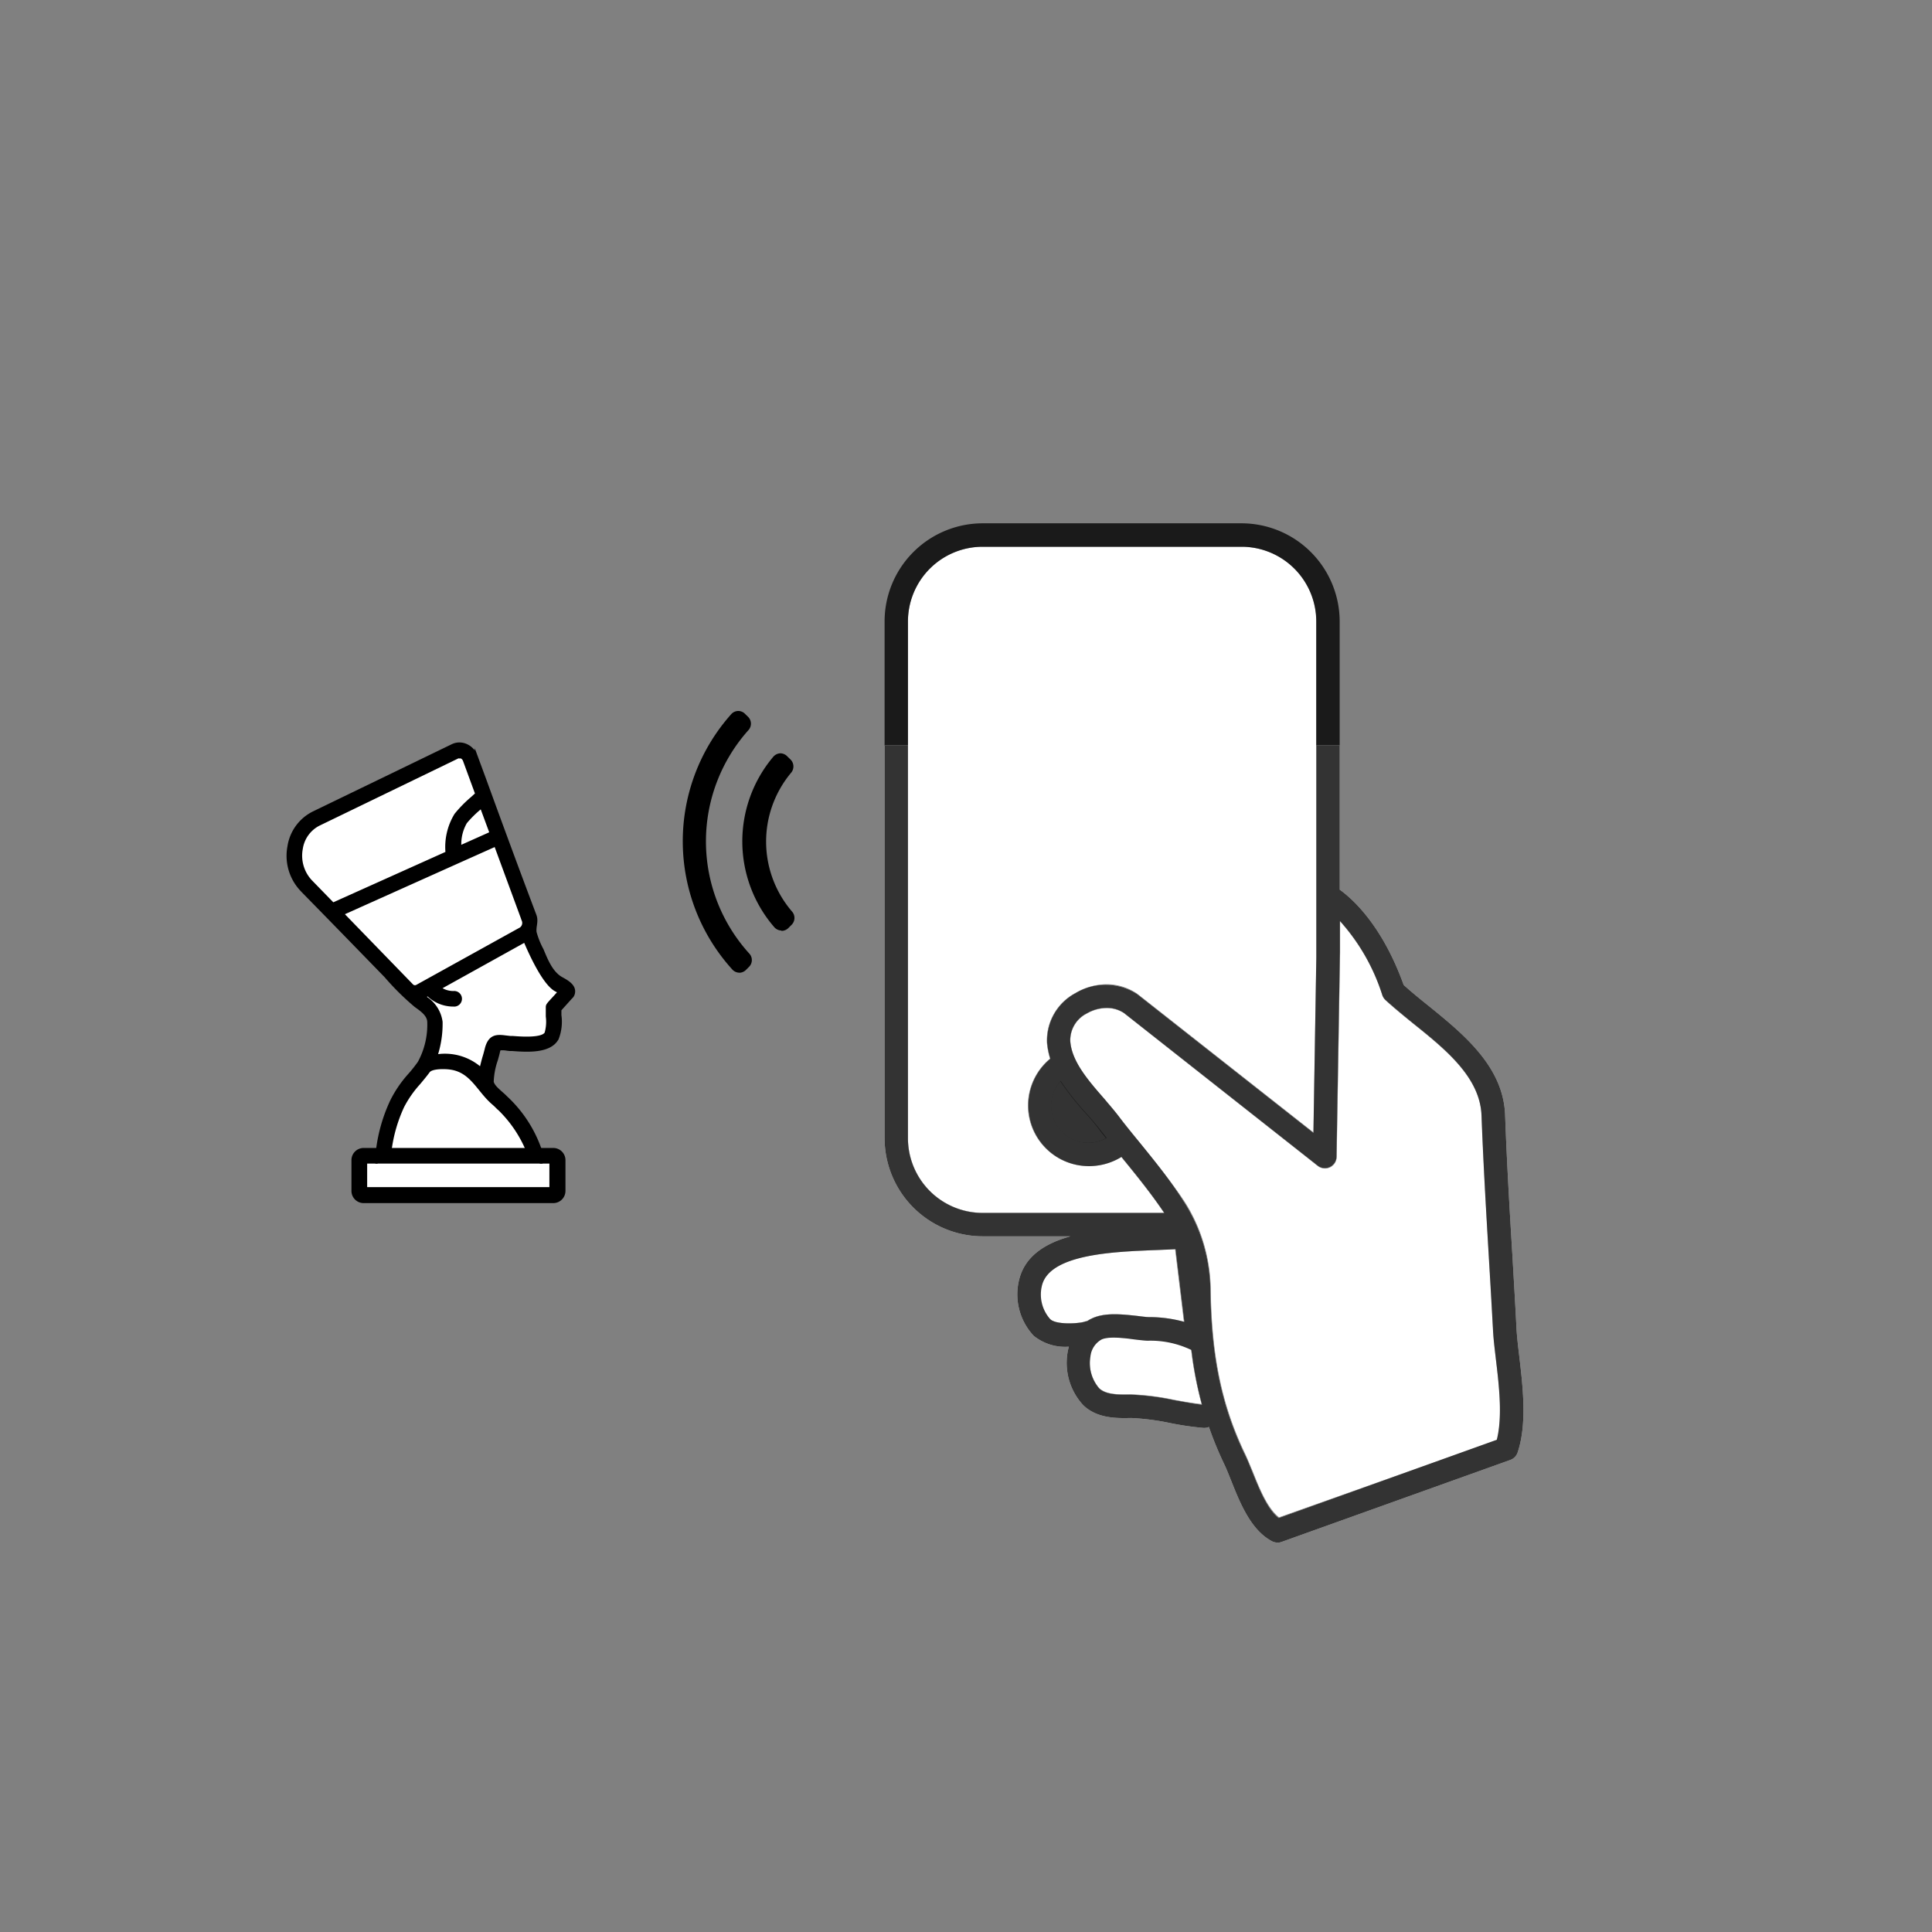 <svg id="Livello_1" data-name="Livello 1" xmlns="http://www.w3.org/2000/svg" viewBox="0 0 220 220"><rect x="0" y="0" width="220" height="220" fill="#808080" stroke="none"/><defs><style>.cls-1{fill:#fff;}.cls-2{fill:none;}.cls-3{opacity:0.8;}.cls-4{stroke:#000;stroke-miterlimit:10;stroke-width:0.32px;}</style></defs><title>icon_tag_scanning</title><path class="cls-1" d="M141.38,62.26H111.9a8.51,8.51,0,0,0-8.51,8.5v58.85a8.51,8.51,0,0,0,8.51,8.5h20.65c-1.43-2.13-3.12-4.22-4.76-6.23l-.11-.15a7,7,0,0,1-2.86,1,8.24,8.24,0,0,1-.85.05,6.9,6.9,0,0,1-4.4-12.23,8.54,8.54,0,0,1-.36-1.81,6.1,6.1,0,0,1,3.24-5.66,7.12,7.12,0,0,1,3.52-1,6.21,6.21,0,0,1,3.52,1.07l.08.06,20,15.74.33-20V70.76a8.51,8.51,0,0,0-8.5-8.5"/><path d="M89,106a1.11,1.11,0,0,0,.78-.33l.36-.36a1.1,1.1,0,0,0,.06-1.5A12.22,12.22,0,0,1,90.08,88,1.11,1.11,0,0,0,90,86.47l-.37-.36a1.11,1.11,0,0,0-.78-.33h0a1.13,1.13,0,0,0-.8.4,14.93,14.93,0,0,0,.11,19.39,1.12,1.12,0,0,0,.8.39h0"/><path d="M84.16,110.77a1.1,1.1,0,0,0,.78-.32l.37-.37a1.09,1.09,0,0,0,0-1.51,19,19,0,0,1-.1-25.41,1.1,1.1,0,0,0,0-1.51l-.37-.36a1.07,1.07,0,0,0-.78-.33h0a1.08,1.08,0,0,0-.79.36,21.73,21.73,0,0,0,.12,29.08,1.08,1.08,0,0,0,.79.36h0"/><path class="cls-2" d="M141.38,62.26H111.9a8.51,8.51,0,0,0-8.51,8.5V84.9h46.49V70.76A8.51,8.51,0,0,0,141.38,62.26Z"/><path class="cls-1" d="M130.66,152.63c-.45,0-.94-.08-1.46-.14-1.26-.14-3-.33-3.77,0a2.5,2.5,0,0,0-1.27,1.94,4.4,4.4,0,0,0,1,3.63c.81.78,2.4.74,3.55.71a28.72,28.72,0,0,1,4.95.62c1.14.21,2.32.42,3.17.49a43.51,43.51,0,0,1-1.2-6.23A10.75,10.75,0,0,0,130.66,152.63Z"/><path class="cls-1" d="M123.74,126.9a31.65,31.65,0,0,1-3-3.78,4.22,4.22,0,0,0,5.2,6.49c-.23-.29-.46-.57-.68-.86C124.84,128.16,124.31,127.54,123.74,126.9Z"/><path class="cls-1" d="M118.63,146.28a4.21,4.21,0,0,0,.91,3.93c.69.67,3.2.51,3.88.31a1.32,1.32,0,0,1,.33-.08,4.68,4.68,0,0,1,.54-.3c1.48-.71,3.46-.48,5.21-.29.48.06.94.11,1.31.13a15.13,15.13,0,0,1,4,.54l-1-8.27c-.69,0-1.47.07-2.31.1C126.76,142.54,119.58,142.81,118.63,146.28Z"/><path class="cls-1" d="M135.64,138.11a18.63,18.63,0,0,1,1.17,2.67,19.31,19.31,0,0,1,1.06,6c.1,7.64,1.27,13.25,3.92,18.77.29.61.56,1.31.86,2,.75,1.89,1.67,4.2,3,5.23L170.46,164c.67-2.64.25-6.23-.1-9.15-.14-1.2-.28-2.34-.33-3.33q-.22-4.18-.48-8.38c-.31-5.26-.63-10.71-.83-16.07-.16-4.32-4-7.46-7.78-10.49-1.07-.87-2.17-1.76-3.15-2.66a1.39,1.39,0,0,1-.36-.54,23,23,0,0,0-4.83-8.46l0,3.55-.39,23.31a1.33,1.33,0,0,1-2.15,1l-.58-.46L128,115.38a3.49,3.49,0,0,0-2-.58,4.52,4.52,0,0,0-2.21.61,3.41,3.41,0,0,0-1.91,3.16c.16,2.31,2,4.48,3.88,6.58.59.68,1.15,1.32,1.65,2,.8,1,1.64,2.07,2.46,3.08,1.67,2.06,3.4,4.19,4.9,6.42A17.13,17.13,0,0,1,135.64,138.11Z"/><path class="cls-3" d="M103.39,70.76a8.51,8.51,0,0,1,8.51-8.5h29.48a8.51,8.51,0,0,1,8.5,8.5V84.9h2.67V70.76a11.19,11.19,0,0,0-11.17-11.17H111.9a11.18,11.18,0,0,0-11.17,11.17V84.9h2.66Z"/><path class="cls-1" d="M111.9,140.78h10c-2.82.78-5.1,2.19-5.81,4.79a6.9,6.9,0,0,0,1.62,6.54,5.7,5.7,0,0,0,4,1.24h0a7.09,7.09,0,0,0,1.63,6.65c1.61,1.57,3.93,1.5,5.47,1.47a27.73,27.73,0,0,1,4.41.57,33.56,33.56,0,0,0,3.84.56h.06a1.41,1.41,0,0,0,.54-.11,40.87,40.87,0,0,0,1.75,4.25c.25.52.51,1.18.79,1.88,1,2.51,2.24,5.64,4.68,6.9a1.43,1.43,0,0,0,.61.14,1.19,1.19,0,0,0,.45-.08L172,166.24a1.36,1.36,0,0,0,.81-.83c1.1-3.25.6-7.5.2-10.91-.14-1.16-.27-2.26-.32-3.16-.14-2.8-.31-5.6-.47-8.39-.32-5.25-.64-10.68-.83-16-.21-5.53-4.76-9.21-8.77-12.46-1-.8-1.93-1.56-2.78-2.33-2.47-6.88-5.91-9.87-7.28-10.85V84.9h-2.67V109l-.33,20-20-15.74-.08-.06a6.59,6.59,0,0,0-7-.11,6.12,6.12,0,0,0-3.24,5.66,8.54,8.54,0,0,0,.36,1.81,6.91,6.91,0,0,0,5.25,12.18,7,7,0,0,0,2.86-1l.11.15c1.64,2,3.33,4.1,4.76,6.23H111.9a8.51,8.51,0,0,1-8.51-8.5V84.9h-2.66v44.71A11.18,11.18,0,0,0,111.9,140.78Zm21.77,18.65a28.72,28.72,0,0,0-4.95-.62c-1.15,0-2.74.07-3.55-.71a4.4,4.4,0,0,1-1-3.63,2.5,2.5,0,0,1,1.27-1.94c.79-.37,2.51-.18,3.77,0,.52.06,1,.12,1.46.14a10.75,10.75,0,0,1,5,1.06,43.51,43.51,0,0,0,1.2,6.23C136,159.85,134.81,159.64,133.67,159.43Zm-9.18-29.34a4.23,4.23,0,0,1-3.71-7,31.65,31.65,0,0,0,3,3.78c.57.64,1.1,1.26,1.56,1.85.22.29.45.57.68.86A4.27,4.27,0,0,1,124.49,130.09Zm5.37.11c-.82-1-1.66-2-2.46-3.08-.5-.65-1.06-1.29-1.65-2-1.83-2.1-3.72-4.27-3.88-6.58a3.41,3.41,0,0,1,1.91-3.16,4.52,4.52,0,0,1,2.21-.61,3.49,3.49,0,0,1,2,.58l21.47,16.92.58.46a1.33,1.33,0,0,0,2.15-1l.39-23.31,0-3.55a23,23,0,0,1,4.83,8.46,1.39,1.39,0,0,0,.36.54c1,.9,2.08,1.79,3.15,2.66,3.75,3,7.62,6.17,7.78,10.49.2,5.36.52,10.81.83,16.07q.25,4.2.48,8.38c.05,1,.19,2.13.33,3.33.35,2.92.77,6.51.1,9.15l-24.83,8.91c-1.31-1-2.23-3.34-3-5.23-.3-.74-.57-1.44-.86-2-2.65-5.52-3.82-11.13-3.92-18.77a19.31,19.31,0,0,0-1.06-6,18.63,18.63,0,0,0-1.17-2.67,17.13,17.13,0,0,0-.88-1.49C133.26,134.39,131.53,132.26,129.86,130.2Zm4,12.05,1,8.27a15.13,15.13,0,0,0-4-.54c-.37,0-.83-.07-1.31-.13-1.75-.19-3.73-.42-5.21.29a4.68,4.68,0,0,0-.54.3,1.32,1.32,0,0,0-.33.08c-.68.2-3.19.36-3.88-.31a4.21,4.21,0,0,1-.91-3.93c1-3.47,8.13-3.74,12.88-3.93C132.35,142.32,133.13,142.29,133.82,142.25Z"/><path class="cls-3" d="M111.9,140.78h10c-2.82.78-5.1,2.19-5.81,4.79a6.9,6.9,0,0,0,1.62,6.54,5.7,5.7,0,0,0,4,1.24h0a7.09,7.09,0,0,0,1.63,6.65c1.61,1.57,3.93,1.5,5.47,1.47a27.73,27.73,0,0,1,4.41.57,33.56,33.56,0,0,0,3.84.56h.06a1.41,1.41,0,0,0,.54-.11,40.87,40.87,0,0,0,1.75,4.25c.25.52.51,1.18.79,1.88,1,2.51,2.24,5.64,4.68,6.9a1.43,1.43,0,0,0,.61.14,1.19,1.19,0,0,0,.45-.08L172,166.24a1.36,1.36,0,0,0,.81-.83c1.1-3.25.6-7.5.2-10.91-.14-1.16-.27-2.26-.32-3.16-.14-2.8-.31-5.6-.47-8.39-.32-5.25-.64-10.68-.83-16-.21-5.53-4.76-9.21-8.77-12.46-1-.8-1.93-1.56-2.78-2.33-2.47-6.88-5.91-9.87-7.28-10.85V84.9h-2.67V109l-.33,20-20-15.74-.08-.06a6.59,6.59,0,0,0-7-.11,6.12,6.12,0,0,0-3.24,5.66,8.54,8.54,0,0,0,.36,1.81,6.91,6.91,0,0,0,5.25,12.18,7,7,0,0,0,2.86-1l.11.15c1.64,2,3.33,4.1,4.76,6.23H111.9a8.51,8.51,0,0,1-8.51-8.5V84.9h-2.66v44.71A11.18,11.18,0,0,0,111.9,140.78Zm21.77,18.65a28.72,28.72,0,0,0-4.95-.62c-1.15,0-2.74.07-3.55-.71a4.4,4.4,0,0,1-1-3.63,2.5,2.5,0,0,1,1.27-1.94c.79-.37,2.51-.18,3.77,0,.52.06,1,.12,1.46.14a10.75,10.75,0,0,1,5,1.06,43.51,43.51,0,0,0,1.2,6.23C136,159.85,134.81,159.64,133.67,159.43Zm-3.81-29.23c-.82-1-1.66-2-2.46-3.08-.5-.65-1.06-1.29-1.65-2-1.83-2.1-3.72-4.27-3.88-6.58a3.41,3.41,0,0,1,1.91-3.16,4.52,4.52,0,0,1,2.21-.61,3.49,3.49,0,0,1,2,.58l21.47,16.92.58.46a1.33,1.33,0,0,0,2.15-1l.39-23.31,0-3.55a23,23,0,0,1,4.83,8.46,1.39,1.39,0,0,0,.36.54c1,.9,2.08,1.79,3.15,2.66,3.75,3,7.62,6.17,7.78,10.49.2,5.36.52,10.81.83,16.07q.25,4.2.48,8.38c.05,1,.19,2.13.33,3.33.35,2.92.77,6.51.1,9.15l-24.83,8.91c-1.31-1-2.23-3.34-3-5.23-.3-.74-.57-1.44-.86-2-2.65-5.52-3.82-11.13-3.92-18.77a19.31,19.31,0,0,0-1.06-6,18.63,18.63,0,0,0-1.17-2.67,17.13,17.13,0,0,0-.88-1.49C133.26,134.39,131.53,132.26,129.86,130.2Zm4,12.05,1,8.27a15.13,15.13,0,0,0-4-.54c-.37,0-.83-.07-1.31-.13-1.75-.19-3.73-.42-5.21.29a4.68,4.68,0,0,0-.54.3,1.32,1.32,0,0,0-.33.08c-.68.2-3.19.36-3.88-.31a4.21,4.21,0,0,1-.91-3.93c1-3.47,8.13-3.74,12.88-3.93C132.35,142.32,133.13,142.29,133.82,142.25Z"/><path class="cls-1" d="M59.56,104.79l-3.15-8.56-4.47,2h0L39,104.05l7.9,8.13a.47.47,0,0,0,.59.11l11.8-6.55A.8.8,0,0,0,59.56,104.79Z"/><polygon class="cls-1" points="41.65 135.37 62.72 135.37 62.72 132.34 61.61 132.34 61.61 132.38 61.62 132.43 42.84 132.43 42.84 132.38 42.85 132.34 41.65 132.34 41.65 135.37"/><path class="cls-1" d="M51.88,92.76a14.06,14.06,0,0,1,1.83-1.87l.55-.5L52.87,86.6a.68.68,0,0,0-.36-.4.48.48,0,0,0-.18,0,.39.39,0,0,0-.2,0L36.31,93.87a3.72,3.72,0,0,0-2,2.78,4.25,4.25,0,0,0,1.07,3.69l2.53,2.6h0l13-5.84A7.08,7.08,0,0,1,51.88,92.76Z"/><path class="cls-1" d="M56.52,125.94c-.13-.13-.29-.27-.46-.42-1.67-1.48-2.41-3.67-4.91-3.94-.49-.06-2-.11-2.35.38s-.74.94-1.1,1.37A12.38,12.38,0,0,0,45.87,126a17,17,0,0,0-1.45,4.92H60A14.17,14.17,0,0,0,56.52,125.94Z"/><path class="cls-1" d="M59.79,107.12,50.1,112.5a2.67,2.67,0,0,0,1.55.49.73.73,0,1,1,0,1.45,4.12,4.12,0,0,1-2.91-1.19l-.43.24a3.86,3.86,0,0,1,1.95,2.86,11.72,11.72,0,0,1-.58,3.86,6.14,6.14,0,0,1,5.1,1.48c.11-.48.24-1,.36-1.39s.16-.57.22-.79c.36-1.58,1.2-1.6,2.18-1.47l.62.07.28,0c.92.07,3.36.25,3.75-.49a4.69,4.69,0,0,0,.14-1.9c0-.35,0-.69,0-1s0-.28.94-1.31l.44-.49a3.46,3.46,0,0,0-.37-.21C62,112,60.39,108.54,59.79,107.12Z"/><path class="cls-1" d="M53,93.64a4.91,4.91,0,0,0-.65,2.8l3.53-1.58-1.11-3a1.14,1.14,0,0,0-.11.11A12.45,12.45,0,0,0,53,93.64Z"/><polygon class="cls-1" points="42.84 132.43 61.62 132.43 61.61 132.38 42.84 132.38 42.84 132.43"/><polygon class="cls-1" points="61.61 132.38 61.61 132.34 42.85 132.34 42.84 132.38 61.61 132.38"/><path class="cls-4" d="M64,111.44c-1.19-.63-1.77-2.12-2.26-3.29a9.26,9.26,0,0,1-.8-2c-.08-.66.24-1.2,0-1.89C59,99.13,57.11,94,55.22,88.8l-1-2.71a2.12,2.12,0,0,0-1.18-1.24,1.86,1.86,0,0,0-1.55.05L35.67,92.56a5.16,5.16,0,0,0-2.78,3.84,5.65,5.65,0,0,0,1.46,4.95l.15.16q2.94,3,5.86,6l3.55,3.65a29.86,29.86,0,0,0,3.39,3.36c.6.44,1.48,1,1.51,1.83A9,9,0,0,1,47.72,121c-.36.5-.75,1-1.14,1.43a13.32,13.32,0,0,0-2,2.95,18.48,18.48,0,0,0-1.6,5.53h1.46A17,17,0,0,1,45.87,126a12.38,12.38,0,0,1,1.83-2.63c.36-.43.74-.88,1.1-1.37s1.86-.44,2.35-.38c2.5.27,3.24,2.46,4.91,3.94.17.15.33.29.46.42A14.17,14.17,0,0,1,60,130.88h1.51a14.67,14.67,0,0,0-3.91-5.95c-.17-.18-.36-.34-.54-.5-.46-.41-.9-.8-1-1.23a8.42,8.42,0,0,1,.47-2.5c.09-.31.17-.61.23-.86a1.46,1.46,0,0,1,.13-.4l.45,0c.2,0,.43.06.71.08l.27,0c1.62.12,4.32.32,5.15-1.27a5.28,5.28,0,0,0,.3-2.64c0-.22,0-.43,0-.63L65,113.61a.9.9,0,0,0,.33-.67C65.38,112.27,64.69,111.81,64,111.44ZM54.8,91.86l1.11,3-3.53,1.58a4.91,4.91,0,0,1,.65-2.8A12.45,12.45,0,0,1,54.69,92,1.14,1.14,0,0,1,54.8,91.86ZM37.92,102.94l-2.53-2.6a4.25,4.25,0,0,1-1.07-3.69,3.72,3.72,0,0,1,2-2.78l15.82-7.66a.39.39,0,0,1,.2,0,.48.48,0,0,1,.18,0,.68.68,0,0,1,.36.4l1.39,3.79-.55.5a14.06,14.06,0,0,0-1.83,1.87,7.08,7.08,0,0,0-1,4.34l-13,5.84Zm9.56,9.35a.47.47,0,0,1-.59-.11L39,104.05l12.95-5.81h0l4.47-2,3.15,8.56a.8.8,0,0,1-.28.95Zm15.77,1.14c-.92,1-.94,1-.94,1.31s0,.65,0,1a4.69,4.69,0,0,1-.14,1.9c-.39.74-2.83.56-3.75.49l-.28,0-.62-.07c-1-.13-1.82-.11-2.18,1.47-.06.22-.13.5-.22.79s-.25.91-.36,1.39a6.14,6.14,0,0,0-5.1-1.48,11.72,11.72,0,0,0,.58-3.86,3.86,3.86,0,0,0-1.95-2.86l.43-.24a4.12,4.12,0,0,0,2.91,1.19.73.73,0,1,0,0-1.45,2.67,2.67,0,0,1-1.55-.49l9.69-5.38c.6,1.42,2.16,4.89,3.53,5.61a3.46,3.46,0,0,1,.37.21Z"/><path class="cls-4" d="M61.61,132.34h1.11v3H41.65v-3h1.2l.09-1.3a.78.78,0,0,1,0-.16H41.41a1.23,1.23,0,0,0-1.23,1.22v3.51a1.23,1.23,0,0,0,1.23,1.23H63a1.23,1.23,0,0,0,1.23-1.23V132.1A1.23,1.23,0,0,0,63,130.88H61.47a1.42,1.42,0,0,0,.05.16Z"/><path class="cls-4" d="M44.42,130.88H43a.78.78,0,0,0,0,.16l-.09,1.3H61.61l-.09-1.3a1.42,1.42,0,0,1-.05-.16h-17Z"/></svg>